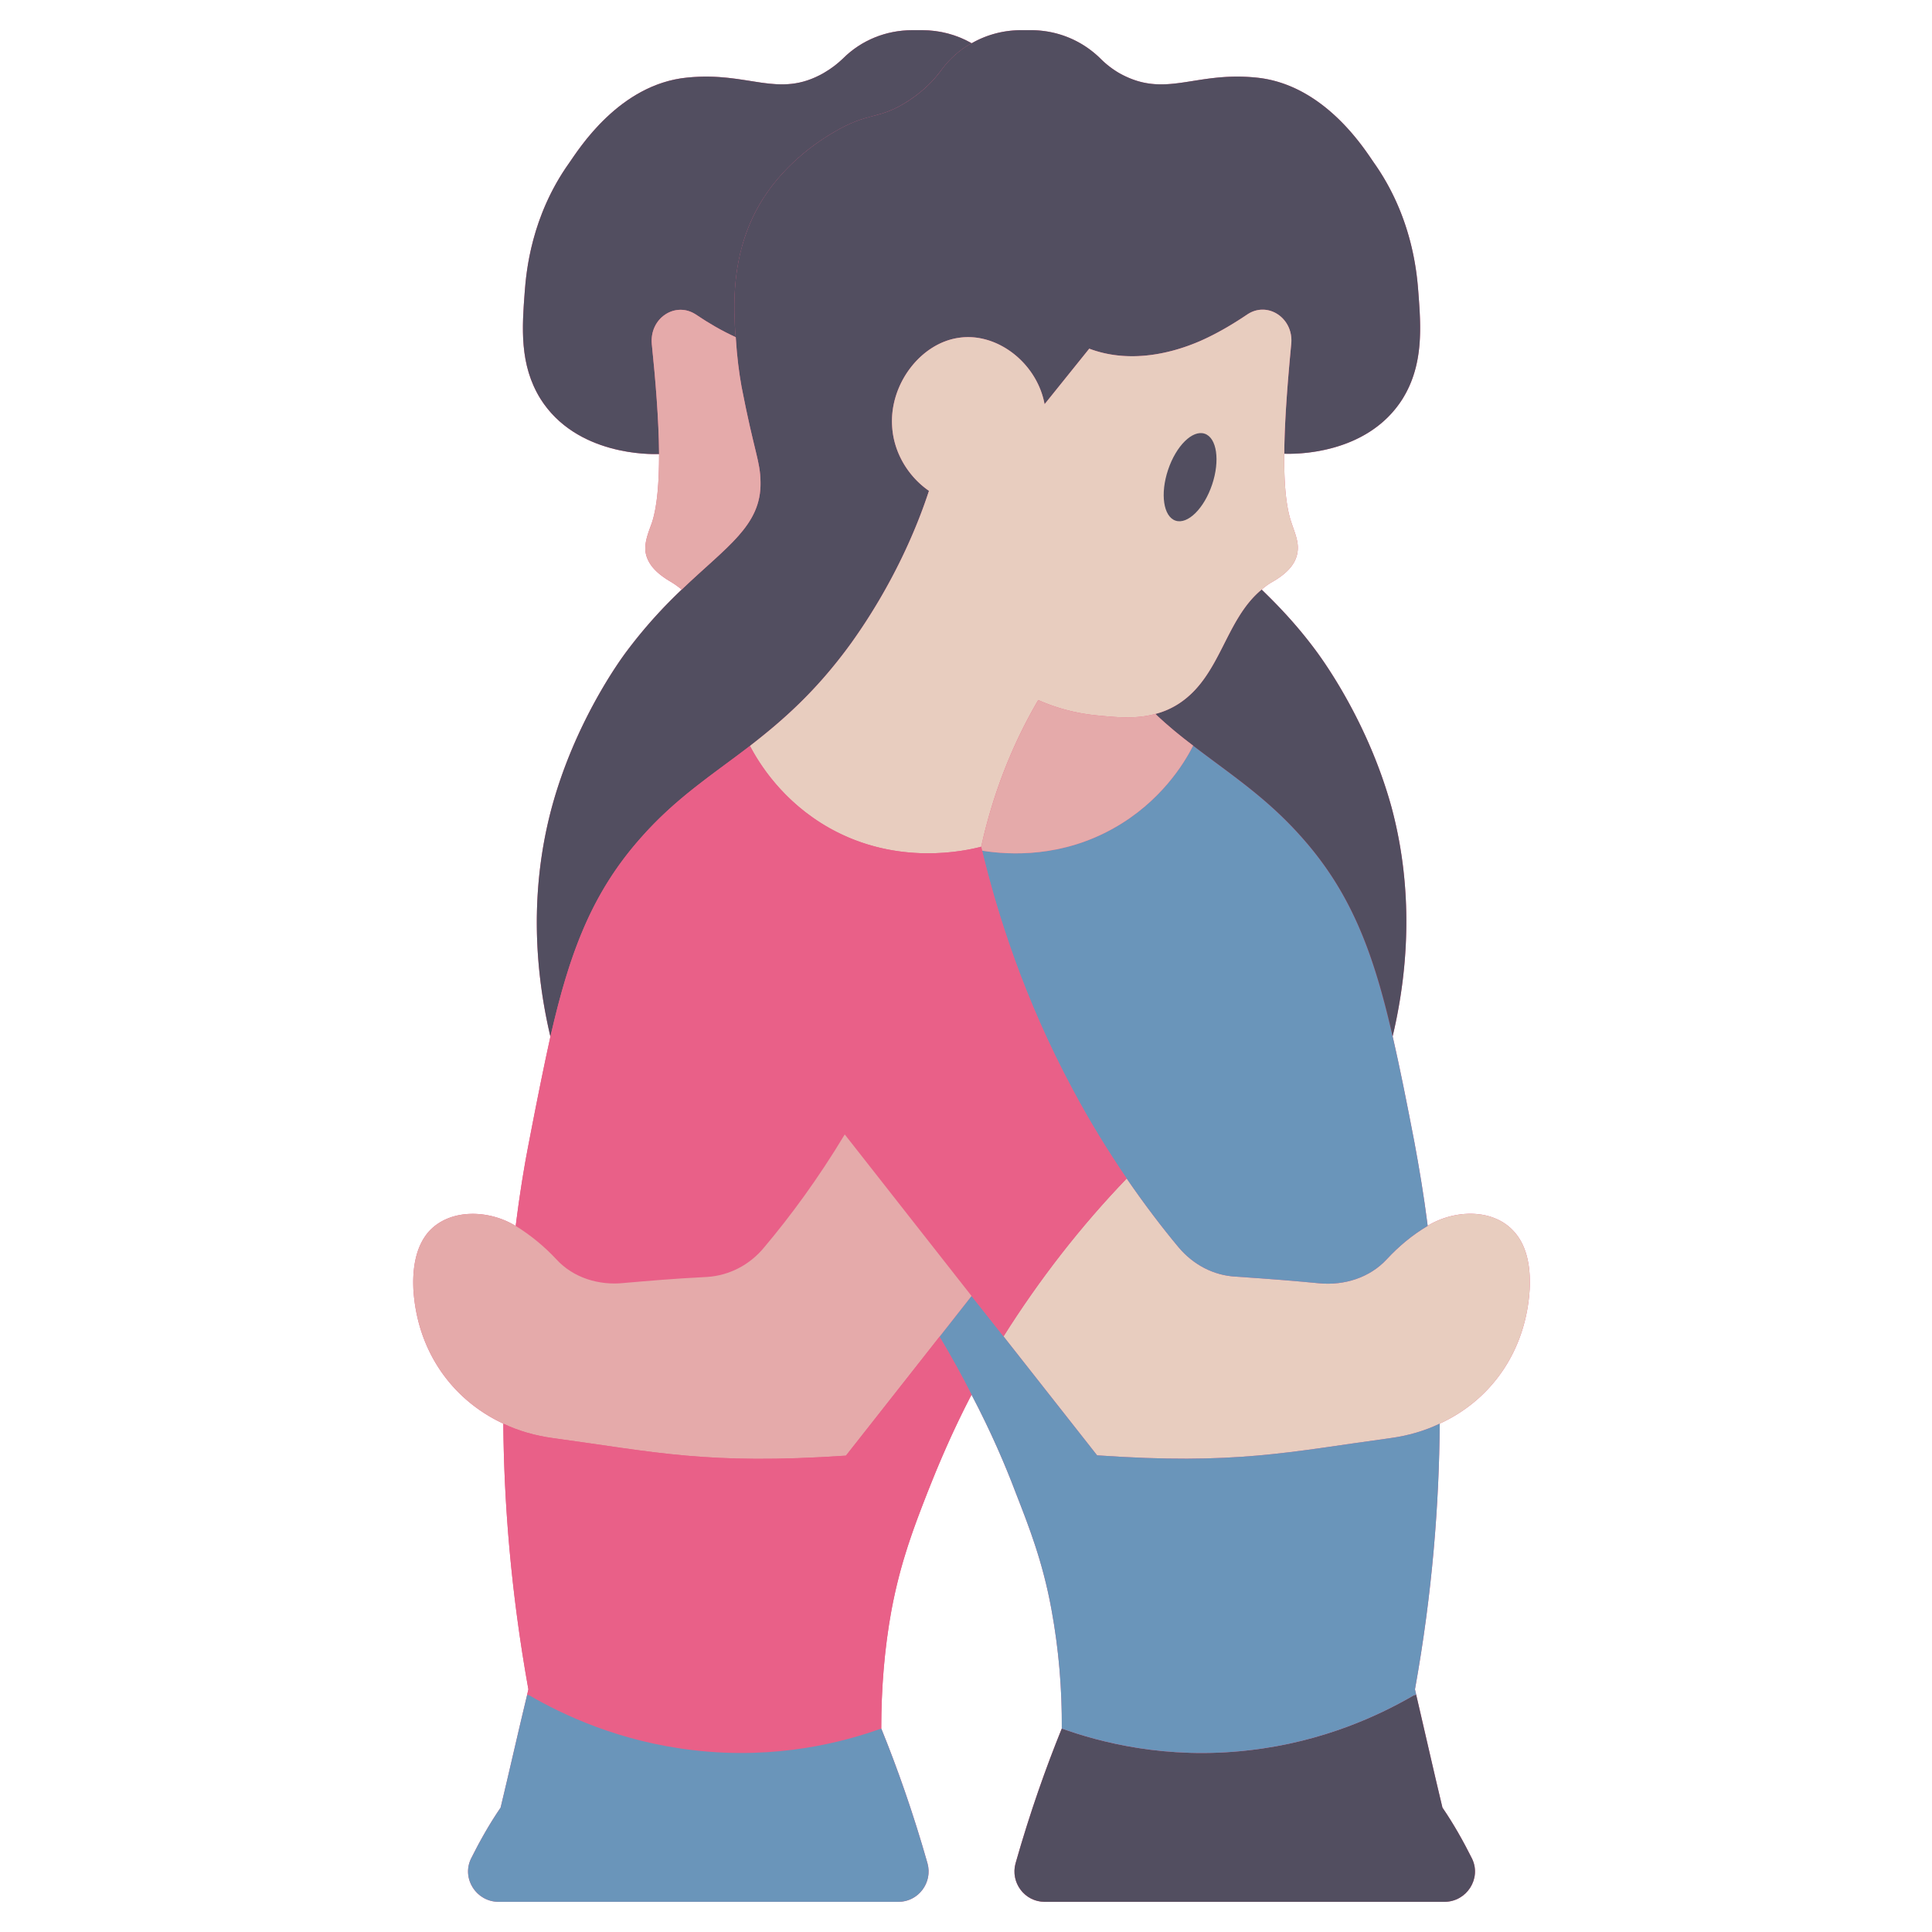 <svg viewBox="0 0 512 512" xmlns="http://www.w3.org/2000/svg"><g><path d="M401.385 326.56c-5.36-6.24-15.44-6.08-22.56-2-.16.08-.32.16-.48.32v-.08c-1.04-8.24-2.32-15.68-3.52-22.16-2-10.4-3.84-19.68-5.76-28 6.64-28.08 2.72-49.52-.32-60.8-6.16-22.32-17.92-38.56-19.92-41.28-4.96-6.72-9.92-11.92-14.48-16.32.88-.72 1.76-1.44 2.8-2 3.04-1.76 6.24-4.24 6.72-8 .4-2.64-.8-5.2-1.6-7.68-1.52-4.32-2-10.88-1.92-18.32 2.24.08 21.84.56 31.36-14.56 5.6-9.04 4.88-19.04 4.16-28.4-.4-5.2-1.68-19.92-11.76-34.16-2.4-3.44-13.12-20.8-31.2-22.56-16.48-1.68-24.08 5.68-36.32-1.2a24.28 24.28 0 0 1-4.96-3.84c-4.96-4.88-11.52-7.52-18.4-7.52h-2.64c-4.64 0-9.12 1.2-13.04 3.44h-.08c-3.92-2.24-8.4-3.44-13.12-3.44h-2.56c-6.96 0-13.52 2.64-18.4 7.52-1.36 1.28-2.8 2.48-5.12 3.84-12.08 6.88-19.76-.48-36.16 1.2-18.08 1.76-28.8 19.12-31.28 22.64-10.08 14.16-11.36 28.88-11.76 34.08-.72 9.44-1.44 19.36 4.16 28.4 9.52 15.12 29.2 14.72 31.44 14.64 0 7.44-.48 13.92-1.92 18.24-.88 2.48-2 5.04-1.68 7.68.56 3.76 3.76 6.24 6.8 8 1.04.64 1.92 1.28 2.8 2-4.56 4.32-9.52 9.6-14.56 16.32-2 2.64-13.76 18.96-19.84 41.28-3.04 11.28-7.04 32.72-.4 60.88-1.84 8.32-3.68 17.52-5.68 27.92-1.28 6.48-2.48 13.92-3.52 22.24-.16-.08-.4-.24-.56-.32-7.12-4.08-17.2-4.16-22.56 1.92-3.44 4-4.24 9.76-4 15.12.96 16.24 10.08 29.28 23.84 35.68.16 20.88 2 44.56 6.64 70.4-.08.48-.24.96-.32 1.44-2.48 10.24-4.56 19.6-7.04 29.92-2.96 4.32-5.52 8.88-7.84 13.52-2.56 5.28 1.44 11.44 7.28 11.44h106c5.28 0 9.12-5.12 7.68-10.24-3.84-13.52-8.08-25.44-12.24-35.68 0-10.4.8-20.96 2.72-31.44 2.4-12.8 6-22.08 9.52-31.12 2.8-7.12 6.56-16.08 11.68-25.92 5.2 9.92 8.96 18.72 11.68 25.92 3.52 9.04 7.2 18.32 9.52 31.12 1.92 10.48 2.8 21.04 2.72 31.44-4.16 10.24-8.4 22.16-12.24 35.68-1.44 5.12 2.4 10.24 7.68 10.24h106c5.84 0 9.84-6.16 7.28-11.44-2.32-4.64-4.88-9.2-7.84-13.52-2.48-10.32-4.56-19.68-6.96-29.92-.08-.48-.24-.96-.32-1.44 4.64-25.76 6.4-49.36 6.56-70.32v-.08c13.76-6.32 22.88-19.36 23.84-35.68.24-5.28-.48-11.04-4-15.04z" fill="#e96088"></path><path d="M401.385 326.56c3.52 4 4.24 9.76 4 15.04-.96 16.32-10.08 29.36-23.84 35.68-4 1.92-8.4 3.2-13.12 3.84-27.12 3.68-40.88 7.12-77.68 4.56l-24.8-31.52c9.52-15.12 20.48-29.2 32.64-41.84 4.72 6.88 9.36 12.96 13.76 18.24 3.92 4.64 9.28 7.44 15.12 7.76 9.6.64 16.4 1.2 22.08 1.76 6.64.64 13.44-1.44 18-6.4 3.12-3.36 6.72-6.4 10.8-8.8.16-.16.32-.24.48-.32 7.12-4.08 17.2-4.24 22.56 2z" fill="#e8cdbf"></path><path d="M390.105 492.56c2.56 5.28-1.44 11.44-7.28 11.44h-106c-5.28 0-9.12-5.12-7.68-10.24 3.84-13.52 8.08-25.44 12.24-35.68 9.84 3.52 27.52 8.32 49.6 5.76 19.84-2.24 34.88-9.44 43.68-14.56l.64-.16c2.4 10.24 4.48 19.6 6.96 29.92 2.96 4.32 5.52 8.88 7.84 13.52z" fill="#524e60"></path><path d="M381.545 377.28v.08c-.16 20.96-1.92 44.56-6.56 70.32.08.48.24.96.32 1.44l-.64.16c-8.8 5.12-23.84 12.32-43.68 14.56-22.08 2.56-39.76-2.24-49.6-5.76.08-10.4-.8-20.96-2.72-31.44-2.32-12.8-6-22.08-9.52-31.12-2.72-7.2-6.48-16-11.68-25.92-2.48-4.88-5.28-10-8.48-15.36l8.48-10.8 8.48 10.72 24.8 31.52c36.8 2.56 50.56-.88 77.68-4.56 4.72-.64 9.12-1.92 13.12-3.84zM378.345 324.8v.08c-4.08 2.4-7.68 5.44-10.8 8.8-4.56 4.96-11.36 7.04-18 6.4-5.68-.56-12.48-1.12-22.08-1.76-5.84-.32-11.2-3.12-15.12-7.76-4.4-5.28-9.04-11.36-13.76-18.24-4.8-7.04-9.68-14.88-14.32-23.6-12.88-24-19.92-46.4-24-63.28 7.6 1.2 21.12 1.76 34.8-5.92 12.48-6.96 18.8-17.28 21.12-21.92 10 7.68 19.6 13.84 28.96 24.48 13.04 14.72 18.88 30.56 23.92 52.56 1.92 8.32 3.76 17.6 5.76 28 1.2 6.48 2.48 13.92 3.52 22.16z" fill="#6a95ba"></path><path d="M375.865 77.28c.72 9.36 1.44 19.36-4.16 28.4-9.52 15.12-29.12 14.64-31.36 14.56.08-9.28.96-19.76 1.84-29.04.72-6.88-6.24-11.52-11.68-7.84-3.92 2.64-8 5.04-12.32 6.96-9.36 4.08-20 5.68-29.52 2.08l-11.84 14.72c-2-10.88-12.56-19.12-22.72-17.6-10.16 1.44-18.4 12.32-17.68 23.44.4 7.04 4.32 13.36 9.76 17.12-3.2 9.84-9.52 24.88-20.64 40.4-9.28 12.8-18.24 20.56-26.8 27.2-10 7.68-19.6 13.76-28.96 24.4-13.04 14.72-18.88 30.56-23.92 52.64-6.64-28.16-2.64-49.6.4-60.88 6.08-22.32 17.84-38.64 19.84-41.28 5.04-6.72 10-12 14.56-16.32 11.92-11.44 21.12-16.96 20.88-28.48-.08-5.68-1.6-7.6-5.04-25.36-.64-3.6-1.2-7.76-1.52-13.04-.16-.96-.16-2-.24-3.04-.32-7.28-.64-20.64 7.28-33.36 6.56-10.48 16.08-16.24 18.8-17.84 9.68-5.76 11.92-3.12 20.16-8.56 4.32-2.88 6.8-5.68 8.72-8.32 2.08-2.8 4.8-5.12 7.76-6.8h.08c3.92-2.24 8.4-3.44 13.04-3.44h2.64c6.88 0 13.44 2.64 18.4 7.52a24.28 24.28 0 0 0 4.96 3.84c12.24 6.88 19.84-.48 36.32 1.2 18.08 1.76 28.8 19.12 31.2 22.56 10.08 14.24 11.36 28.96 11.76 34.16zM368.745 213.84c3.04 11.28 6.96 32.72.32 60.8-5.04-22-10.88-37.84-23.92-52.56-9.36-10.64-18.96-16.8-28.96-24.48-3.28-2.48-6.64-5.2-10-8.4a20.98 20.98 0 0 0 6.32-2.8c11.04-7.28 12.08-22.08 21.84-30.16 4.56 4.4 9.52 9.6 14.48 16.32 2 2.72 13.76 18.96 19.92 41.28z" fill="#524e60"></path><path d="M275.145 185.52c-7.04 12-12.08 25.12-15.12 38.88-4.08 1.04-22 5.2-40.08-4.88-12.56-7.04-18.8-17.28-21.2-21.84 8.56-6.64 17.52-14.4 26.8-27.2 11.12-15.52 17.44-30.56 20.64-40.4-5.44-3.76-9.36-10.08-9.76-17.12-.72-11.12 7.52-22 17.68-23.44 10.16-1.52 20.72 6.72 22.72 17.6l11.84-14.72c9.52 3.6 20.16 2 29.52-2.08 4.32-1.92 8.4-4.32 12.32-6.96 5.44-3.68 12.4.96 11.68 7.84-.88 9.28-1.76 19.76-1.84 29.04-.08 7.44.4 14 1.92 18.32.8 2.48 2 5.04 1.6 7.68-.48 3.76-3.68 6.24-6.72 8-1.04.56-1.92 1.28-2.8 2-9.76 8.08-10.8 22.88-21.84 30.16a20.98 20.98 0 0 1-6.32 2.8c-5.2 1.44-10.48.88-15.44.4-5.84-.56-11.12-2.08-15.6-4.08z" fill="#e8cdbf"></path><path d="M306.185 189.2c3.36 3.2 6.72 5.92 10 8.4-2.32 4.64-8.64 14.96-21.12 21.92-13.68 7.68-27.2 7.12-34.8 5.92-.08-.4-.16-.72-.24-1.04 3.04-13.76 8.08-26.88 15.12-38.88 4.48 2 9.76 3.52 15.6 4.08 4.96.48 10.24 1.04 15.44-.4z" fill="#e5aaaa"></path><path d="M223.865 300.64c-7.12 11.84-14.48 21.76-21.28 29.84-3.84 4.72-9.28 7.52-15.12 7.92-9.6.48-16.4 1.12-22.08 1.6-6.64.72-13.44-1.36-17.92-6.24-3.2-3.44-6.8-6.4-10.8-8.88 1.04-8.32 2.24-15.76 3.52-22.24 2-10.4 3.84-19.6 5.68-27.92 5.04-22.08 10.88-37.92 23.92-52.64 9.36-10.64 18.96-16.72 28.96-24.4 2.4 4.56 8.64 14.8 21.2 21.84 18.08 10.08 36 5.92 40.08 4.88.08.32.16.64.24 1.04 4.08 16.88 11.12 39.28 24 63.28 4.64 8.72 9.52 16.56 14.32 23.6-12.16 12.64-23.12 26.72-32.64 41.84l-8.48-10.72z" fill="#e96088"></path><path d="m223.865 300.64 33.6 42.8-8.48 10.8-24.8 31.52c-36.8 2.48-50.48-.96-77.6-4.64-4.72-.64-9.2-1.92-13.2-3.84-13.76-6.4-22.88-19.44-23.84-35.68-.24-5.36.56-11.12 4-15.12 5.36-6.08 15.44-6 22.56-1.92.16.08.4.24.56.32 4 2.48 7.6 5.44 10.8 8.88 4.48 4.88 11.28 6.96 17.92 6.24 5.68-.48 12.48-1.12 22.08-1.6 5.84-.4 11.28-3.2 15.12-7.92 6.8-8.08 14.16-18 21.28-29.84z" fill="#e5aaaa"></path><path d="M248.985 354.24c3.2 5.36 6 10.48 8.48 15.36-5.12 9.84-8.88 18.8-11.68 25.92-3.52 9.04-7.12 18.32-9.52 31.12-1.92 10.48-2.72 21.04-2.72 31.44-9.76 3.52-27.52 8.32-49.6 5.76-19.76-2.24-34.88-9.44-43.68-14.56l-.56-.16c.08-.48.24-.96.32-1.44-4.64-25.84-6.48-49.52-6.64-70.4 4 1.92 8.48 3.2 13.2 3.84 27.12 3.68 40.8 7.12 77.6 4.64z" fill="#e96088"></path><path d="M257.465 11.44c-2.96 1.68-5.68 4-7.76 6.8-1.92 2.64-4.4 5.44-8.72 8.32-8.24 5.44-10.48 2.8-20.16 8.56-2.72 1.6-12.24 7.36-18.8 17.84-7.92 12.72-7.6 26.08-7.28 33.36.08 1.04.08 2.08.24 3.04-3.68-1.68-7.12-3.68-10.56-6-5.44-3.6-12.4.96-11.68 7.92.96 9.28 1.84 19.84 1.92 29.04-2.24.08-21.92.48-31.44-14.64-5.6-9.04-4.88-18.96-4.16-28.4.4-5.2 1.68-19.92 11.76-34.08 2.48-3.52 13.2-20.88 31.28-22.64 16.4-1.68 24.08 5.68 36.16-1.2 2.32-1.36 3.76-2.56 5.12-3.84 4.88-4.88 11.44-7.52 18.4-7.52h2.56c4.72 0 9.2 1.2 13.12 3.44z" fill="#524e60"></path><path d="M245.785 493.76c1.44 5.12-2.4 10.24-7.68 10.24h-106c-5.84 0-9.84-6.16-7.28-11.44 2.32-4.64 4.88-9.2 7.84-13.52 2.48-10.32 4.56-19.68 7.04-29.92l.56.16c8.8 5.12 23.92 12.32 43.68 14.56 22.08 2.56 39.84-2.24 49.6-5.76 4.16 10.24 8.4 22.16 12.24 35.68z" fill="#6a95ba"></path><path d="M201.545 127.76c.24 11.52-8.96 17.04-20.88 28.48-.88-.72-1.76-1.36-2.8-2-3.04-1.76-6.24-4.24-6.8-8-.32-2.64.8-5.2 1.68-7.68 1.44-4.32 1.92-10.8 1.92-18.24-.08-9.2-.96-19.76-1.92-29.04-.72-6.96 6.24-11.52 11.68-7.92 3.44 2.32 6.88 4.32 10.56 6 .32 5.28.88 9.44 1.52 13.04 3.44 17.76 4.96 19.68 5.04 25.36z" fill="#e5aaaa"></path><ellipse cx="315.515" cy="126.524" fill="#524e60" rx="12.149" ry="6.154" transform="rotate(-71.46 315.405 126.577)"></ellipse></g></svg>